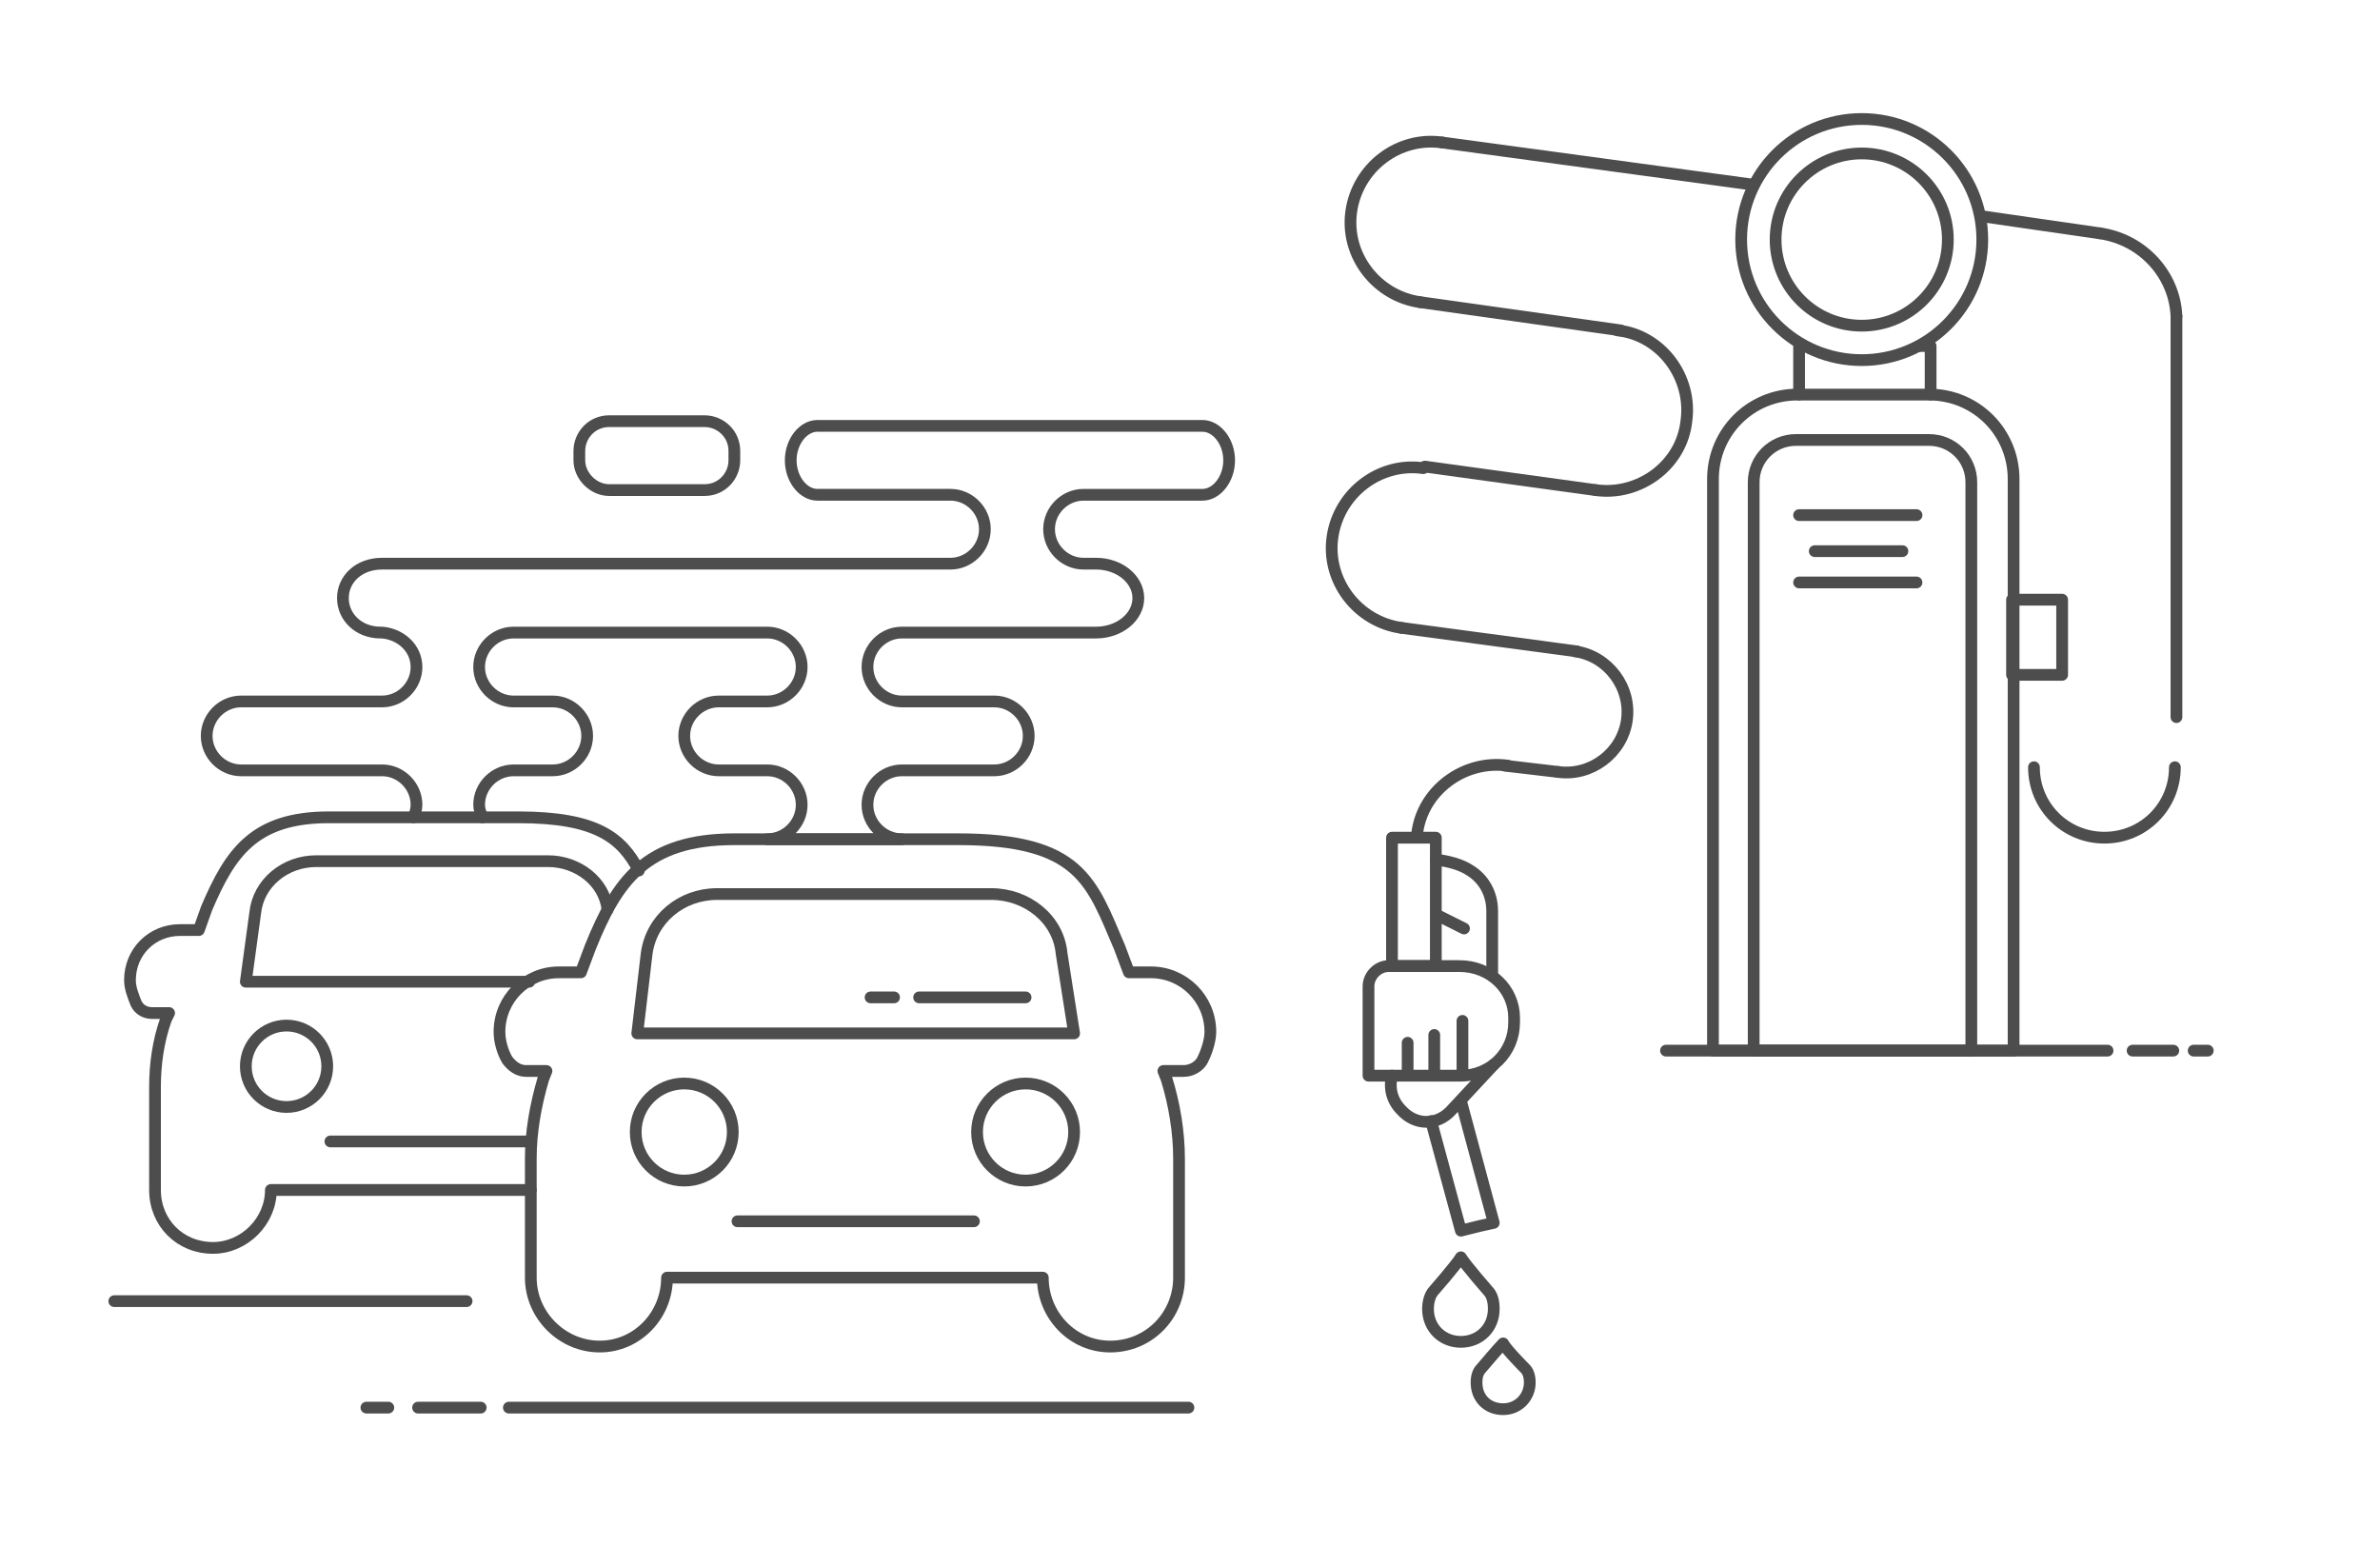 <svg id="Layer_1" xmlns="http://www.w3.org/2000/svg" viewBox="0 0 152 100"><style>.st0{fill:none;stroke:#4d4d4d;stroke-width:.75;stroke-linecap:round;stroke-linejoin:round;stroke-miterlimit:10}</style><g id="XMLID_1449_"><path id="XMLID_1489_" class="st0" d="M30.8 52.2c-.1-.3-.2-.5-.2-.8 0-1.2 1-2.2 2.2-2.2h2.5c1.2 0 2.2-1 2.2-2.2 0-1.2-1-2.2-2.2-2.2h-2.5c-1.2 0-2.2-1-2.2-2.2 0-1.2 1-2.2 2.2-2.2H49c1.2 0 2.2 1 2.2 2.2 0 1.2-1 2.2-2.2 2.2h-3.1c-1.2 0-2.2 1-2.2 2.2 0 1.2 1 2.2 2.2 2.2H49c1.2 0 2.2 1 2.2 2.2 0 1.2-1 2.2-2.2 2.2h8.6c-1.2 0-2.2-1-2.2-2.2 0-1.2 1-2.2 2.2-2.2h5.9c1.2 0 2.2-1 2.2-2.2 0-1.2-1-2.2-2.2-2.2h-5.9c-1.2 0-2.2-1-2.2-2.2 0-1.2 1-2.2 2.2-2.2H70c1.5 0 2.7-1 2.7-2.2S71.5 36 70 36h-.8C68 36 67 35 67 33.8c0-1.2 1-2.2 2.2-2.2h7.6c.9 0 1.7-1 1.7-2.2 0-1.2-.8-2.2-1.7-2.2H52.2c-.9 0-1.7 1-1.7 2.2 0 1.2.8 2.2 1.7 2.2h8.5c1.2 0 2.2 1 2.2 2.2 0 1.2-1 2.2-2.2 2.2H24.4c-1.5 0-2.5 1-2.5 2.2 0 1.2 1 2.2 2.4 2.2h.1c1.2.1 2.2 1 2.2 2.2 0 1.2-1 2.2-2.2 2.2h-9c-1.2 0-2.2 1-2.2 2.2 0 1.2 1 2.2 2.2 2.2h9c1.2 0 2.2 1 2.2 2.2 0 .3-.1.6-.2.8"/><path id="XMLID_1451_" class="st0" d="M38.9 31.3H45c1.1 0 1.9-.9 1.9-1.9v-.6c0-1.1-.9-1.9-1.9-1.9h-6.1c-1.1 0-1.9.9-1.9 1.9v.6c0 1 .9 1.9 1.9 1.9z"/></g><g id="XMLID_1428_"><path id="XMLID_1486_" class="st0" d="M40.8 55.6c-1.1-2.1-2.7-3.4-7.7-3.4H21c-4.8 0-6.3 2.3-7.8 5.8l-.5 1.4h-1.2c-1.8 0-3.2 1.4-3.2 3.2 0 .5.2 1 .4 1.5.2.4.6.6 1 .6h1.1l-.2.4c-.5 1.4-.7 2.9-.7 4.3V76c0 2.1 1.6 3.7 3.7 3.7 2 0 3.7-1.7 3.7-3.7h16.6"/><g id="XMLID_1446_"><circle id="XMLID_1447_" class="st0" cx="18.3" cy="68.1" r="2.6"/></g><path id="XMLID_1488_" class="st0" d="M33.8 62.7H15.7l.6-4.4c.2-1.9 1.9-3.3 3.9-3.3H35c1.9 0 3.6 1.3 3.8 3.1"/><path id="XMLID_1444_" class="st0" d="M21.1 72.9h12.8"/></g><g id="XMLID_1321_"><path id="XMLID_1419_" class="st0" d="M77.3 65.9c0 .5-.2 1.2-.5 1.8-.2.4-.7.7-1.2.7h-1.3l.2.5c.5 1.6.8 3.4.8 5.1v7.6c0 2.4-1.9 4.4-4.4 4.4-2.4 0-4.3-2-4.3-4.4h-24c0 2.4-1.9 4.4-4.3 4.4s-4.4-2-4.4-4.4V74c0-1.7.3-3.4.8-5.1l.2-.5h-1.3c-.5 0-.9-.3-1.2-.7-.3-.5-.5-1.2-.5-1.8 0-2.1 1.7-3.8 3.8-3.8h1.4l.6-1.6c1.7-4.2 3.5-6.9 9.2-6.9h14.3c7.8 0 8.5 2.7 10.3 6.9l.6 1.6h1.4c2.1 0 3.8 1.7 3.8 3.8z"/><g id="XMLID_1401_"><circle id="XMLID_1418_" class="st0" cx="43.7" cy="72.3" r="3.1"/><circle id="XMLID_1410_" class="st0" cx="65.5" cy="72.3" r="3.1"/></g><path id="XMLID_1392_" class="st0" d="M68.6 66H40.7l.6-5.1c.3-2.2 2.2-3.8 4.5-3.8h17.5c2.3 0 4.3 1.6 4.5 3.8l.8 5.1z"/><path id="XMLID_1383_" class="st0" d="M47.1 78h15.1"/><g id="XMLID_1342_"><path id="XMLID_1346_" class="st0" d="M58.7 63.7h6.8"/><path id="XMLID_1343_" class="st0" d="M55.6 63.7h1.5"/></g></g><path id="XMLID_1312_" class="st0" d="M139 20.2c-.1-2.6-2.1-4.9-4.9-5.3"/><path id="XMLID_1448_" class="st0" d="M112 11.8L92.1 9.1"/><path id="XMLID_1490_" class="st0" d="M134.1 14.9l-7.6-1.1"/><path id="XMLID_1452_" class="st0" d="M114.9 25.2v-3.1h.3"/><path id="XMLID_1445_" class="st0" d="M122.6 22.1h.7v3.1"/><g id="XMLID_1152_"><circle id="XMLID_1154_" class="st0" cx="118.9" cy="15.3" r="7.7"/><circle id="XMLID_1153_" class="st0" cx="118.9" cy="15.3" r="5.5"/></g><path id="XMLID_1151_" class="st0" d="M128.5 67.1h-19.1V30.6c0-3 2.4-5.4 5.4-5.4h8.4c3 0 5.4 2.4 5.4 5.4v36.5z"/><path id="XMLID_1150_" class="st0" d="M125.8 67.1H112V30.8c0-1.5 1.2-2.7 2.7-2.7h8.5c1.5 0 2.7 1.2 2.7 2.7v36.3z"/><path id="XMLID_1149_" class="st0" d="M106.4 67.1h28.2"/><path id="XMLID_1147_" class="st0" d="M136.2 67.1h2.6"/><path id="XMLID_1146_" class="st0" d="M140.1 67.1h.9"/><path id="XMLID_1145_" class="st0" d="M75.9 89.9H32.5"/><path id="XMLID_1144_" class="st0" d="M30.7 89.9h-4"/><path id="XMLID_1020_" class="st0" d="M24.8 89.9h-1.4"/><path id="XMLID_1018_" class="st0" d="M29.8 83.1H7.3"/><path id="XMLID_1017_" class="st0" d="M128.5 38.3h3.2v4.8h-3.2z"/><path id="XMLID_1016_" class="st0" d="M138.9 49c0 2.5-2 4.5-4.5 4.5s-4.5-2-4.5-4.5"/><path id="XMLID_1014_" class="st0" d="M90.7 19.3c-2.8-.4-4.8-3-4.4-5.8.4-2.8 3-4.8 5.8-4.4"/><path id="XMLID_1001_" class="st0" d="M139 45.8V20.2v25.6z"/><path id="XMLID_1000_" class="st0" d="M103.5 21.1l-12.8-1.8"/><path id="XMLID_998_" class="st0" d="M101.9 31.3c2.8.4 5.5-1.6 5.8-4.4.4-2.8-1.6-5.5-4.4-5.8"/><path id="XMLID_997_" class="st0" d="M91 29.8l10.9 1.5"/><path id="XMLID_995_" class="st0" d="M89.5 40.1c-2.8-.4-4.8-3-4.4-5.8.4-2.8 3-4.8 5.8-4.4"/><path id="XMLID_994_" class="st0" d="M100.7 41.6l-11.2-1.5"/><path id="XMLID_815_" class="st0" d="M99.5 49.3l-3.4-.4"/><path id="XMLID_813_" class="st0" d="M99.5 49.3c2.1.3 4.1-1.2 4.4-3.3s-1.2-4.1-3.3-4.4"/><path id="XMLID_812_" class="st0" d="M96.3 48.9c-2.8-.4-5.5 1.6-5.8 4.4"/><path id="XMLID_757_" class="st0" d="M114.9 32.9h7.5"/><path id="XMLID_756_" class="st0" d="M115.9 35.2h5.6"/><path id="XMLID_738_" class="st0" d="M114.9 37.2h7.5"/><g id="XMLID_672_"><path id="XMLID_1487_" class="st0" d="M93.3 70.3l2.1 7.8-.9.2-1.2.3-1.9-7"/><path id="XMLID_1485_" class="st0" d="M91.7 54.9c.8.1 1.6.3 2.2.7.8.5 1.4 1.4 1.4 2.6v4"/><path id="XMLID_1156_" class="st0" d="M88.9 68.7c-.2.8 0 1.6.6 2.2.9 1 2.3 1 3.2 0l2.7-2.9"/><path id="XMLID_694_" class="st0" d="M96.7 65v.3c0 1.9-1.5 3.4-3.4 3.4h-5.9V63c0-.7.6-1.3 1.3-1.3h4.5c2 0 3.5 1.5 3.5 3.3z"/><path id="XMLID_683_" class="st0" d="M88.9 53.5h2.8v8.2h-2.8z"/><path id="XMLID_681_" class="st0" d="M91.9 58.5l1.6.8"/><path id="XMLID_677_" class="st0" d="M89.9 68.6v-2"/><path id="XMLID_676_" class="st0" d="M91.6 68.7v-2.6"/><path id="XMLID_673_" class="st0" d="M93.4 68.7v-3.5"/></g><path id="XMLID_671_" class="st0" d="M97.7 88.3c0 .9-.7 1.7-1.7 1.7s-1.7-.7-1.7-1.7c0-.4.1-.7.3-.9 0 0 1.1-1.3 1.4-1.6.2.4 1.4 1.6 1.4 1.6.2.2.3.5.3.9z"/><path id="XMLID_670_" class="st0" d="M95.4 83.6c0 1.2-.9 2.1-2.1 2.1-1.2 0-2.1-.9-2.1-2.1 0-.4.1-.9.4-1.2 0 0 1.4-1.6 1.7-2.1.3.5 1.7 2.1 1.7 2.1.3.3.4.7.4 1.2z"/></svg>